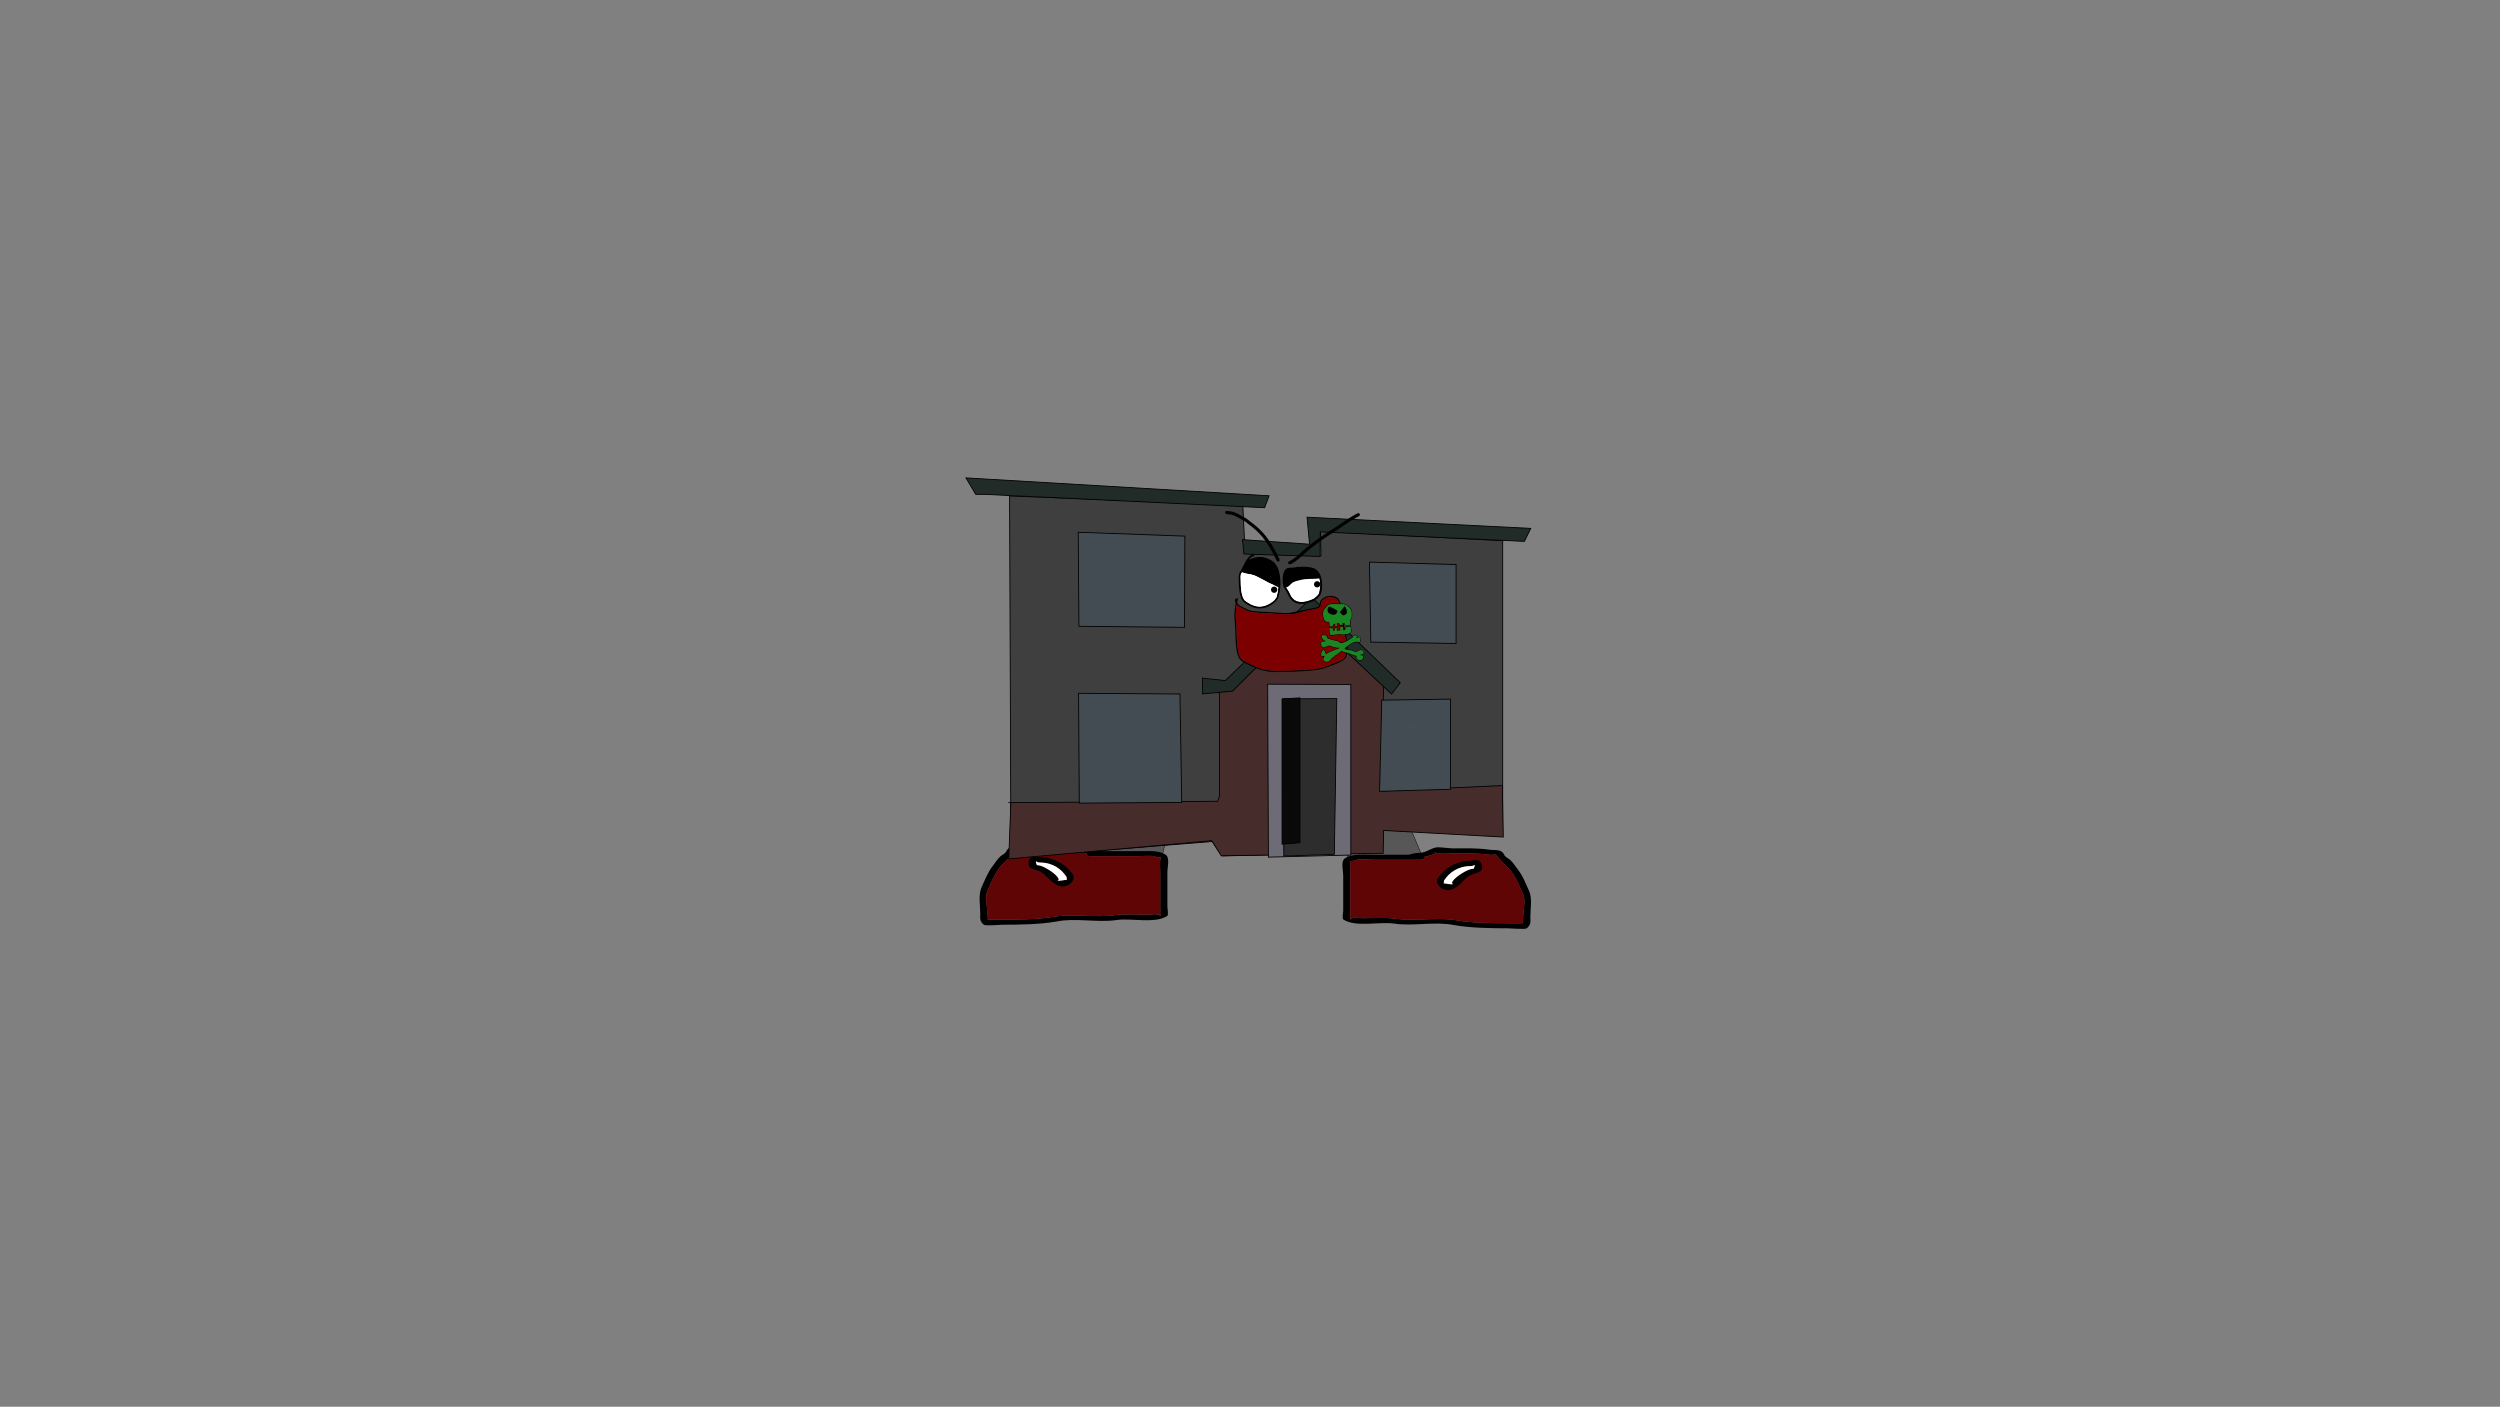 <svg version="1.1" xmlns="http://www.w3.org/2000/svg" xmlns:xlink="http://www.w3.org/1999/xlink" width="2878.25" height="1619.58" viewBox="0,0,2878.25,1619.58"><rect x="0" y="0" width="2878.25" height="1619.58" fill="#808080" stroke="none"/><g transform="translate(1117.373,629.809)"><g data-paper-data="{&quot;isPaintingLayer&quot;:true}" stroke-linejoin="miter" stroke-miterlimit="10" stroke-dasharray="" stroke-dashoffset="0" style="mix-blend-mode: normal"><path d="M434.857,358.791l-15.831,-65.448l75.196,0.579l26.912,64.869z" data-paper-data="{&quot;index&quot;:null}" fill="#575757" fill-rule="nonzero" stroke="#000000" stroke-width="0.5" stroke-linecap="round"/><path d="M528.287,355.39c-2.035,0.717 -4.036,1.128 -6.017,1.424c0.013,0.11 0.02,0.225 0.02,0.345c0,2.921 -4.143,2.921 -4.143,2.921c-18.3,0 -36.6,0 -54.9,0c-4.709,0 -16.427,-1.325 -19.9,0.422c-2.001,1.006 -3.433,0.907 -5.996,1.039c-0.289,0.015 -0.816,0.047 -1.281,0.066c2.479,1.248 1.281,12.777 1.281,16c0,13.632 0,27.264 0,40.895c0,2.434 0,4.869 0,7.303c0,0.974 -0.729,3.748 0,2.921c2.773,-3.147 8.183,-1.455 14.502,-1.461c12.455,-0.011 25.79,-0.95 38.023,0.63c22.338,3.15 46.355,-1.883 68.515,1.627c18.664,3.289 41.005,3.586 60.234,3.586c4.834,0 9.668,0 14.502,0c0.727,0 1.869,-0.069 3.052,-0.145c-1.189,-1.498 0.056,-5.122 0.056,-7.158c0,-7.605 3.616,-20.724 -0.823,-27.557c-3.923,-8.297 -6.405,-16.286 -12.804,-24.56c-4.722,-6.105 -12.072,-11.517 -15.978,-17.582c-1.894,-3.615 -3.589,-1.031 -9.757,-1.868c-13.647,-1.851 -27.335,-1.461 -41.434,-1.461c-5.139,0 -11.593,0.736 -16.574,0c-1.051,-0.155 -3.027,-0.733 -4.508,-1.205c2.709,1.475 -3.472,2.902 -6.069,3.818zM463.248,354.238c13.831,0 27.661,0 41.492,0c0.399,-0.141 0.798,-0.281 1.197,-0.422c5.255,-1.852 10,-1.362 14.502,-2.191c6.136,-1.13 9.806,-4.936 16.136,-5.842c3.637,-0.52 13.709,1.152 18.864,1.152c13.978,0 27.941,-0.563 41.434,1.461c7.58,1.137 13.986,-1.08 17.53,5.686c0.523,2.57 4.705,4.176 6.892,6.153c3.343,3.021 6.137,7.496 8.724,10.841c6.413,8.292 9.233,16.822 13.253,25.325c3.593,8.964 1.248,20.079 1.248,29.404c0,5.155 1.152,8.789 -4.143,13.145c-1.847,1.519 -18.908,0 -21.753,0c-19.834,0 -43.008,-0.37 -62.243,-3.76c-21.132,-4.355 -46.287,1.514 -68.13,-1.566c-17.602,-2.795 -44.771,4.651 -59.186,-4.898c-1.427,-0.945 0,-8.667 0,-10.224c0,-13.632 0,-27.264 0,-40.895c0,-4.558 -2.85,-15.439 1.473,-18.833c7.544,-5.923 21.663,-4.536 32.709,-4.536z" data-paper-data="{&quot;index&quot;:null}" fill="#000000" fill-rule="nonzero" stroke="none" stroke-width="0.5" stroke-linecap="butt"/><path d="M522.213,356.673c1.981,-0.296 4.006,-0.71 6.041,-1.428c2.597,-0.915 8.802,-2.344 6.094,-3.82c1.481,0.473 3.473,1.05 4.524,1.205c4.98,0.736 11.492,0.007 16.631,0.007c14.099,0 27.875,-0.35 41.523,1.501c6.168,0.837 7.876,-1.736 9.77,1.879c3.907,6.065 11.288,11.52 16.009,17.625c6.399,8.275 8.889,16.319 12.812,24.616c4.439,6.833 0.804,20.002 0.804,27.607c0,2.036 -1.253,5.67 -0.064,7.168c-1.182,0.076 -2.326,0.147 -3.053,0.147c-4.834,0 -9.676,0.009 -14.51,0.009c-19.229,0 -41.661,-0.246 -60.324,-3.535c-22.16,-3.509 -46.396,1.495 -68.734,-1.655c-12.233,-1.58 -25.605,-0.674 -38.06,-0.663c-6.318,0.006 -11.734,-1.693 -14.507,1.454c-0.729,0.827 -0.003,-1.952 -0.003,-2.925c0,-2.434 -0.007,-4.88 -0.007,-7.315c0,-13.632 -0.009,-27.345 -0.009,-40.976c0,-3.223 1.211,-14.78 -1.268,-16.028c0.465,-0.02 0.992,-0.052 1.281,-0.067c2.563,-0.132 3.999,-0.037 6,-1.043c3.473,-1.747 15.201,-0.435 19.91,-0.435c18.3,0 36.697,-0.058 54.997,-0.058c0,0 4.164,-0.005 4.164,-2.926c0,-0.12 -0.006,-0.235 -0.02,-0.345z" data-paper-data="{&quot;noHover&quot;:false,&quot;origItem&quot;:[&quot;Path&quot;,{&quot;applyMatrix&quot;:true,&quot;segments&quot;:[[[579.60736,595.76373],[0.95609,-0.20262],[0.00646,0.07548]],[[579.61718,596],[0,-0.08208],[0,2]],[[577.61718,598],[0,0],[-8.83333,0]],[[551.11718,598],[8.83333,0],[-2.27308,0]],[[541.51161,598.28885],[1.67648,-1.19621],[-0.96568,0.68904]],[[538.61718,599],[1.23739,-0.09027],[-0.13966,0.01019]],[[537.99901,599.04541],[0.22447,-0.0134],[1.19653,0.85421]],[[538.61718,610],[0,-2.20646],[0,9.33333]],[[538.61718,638],[0,-9.33333],[0,1.66667]],[[538.61718,643],[0,-1.66667],[0,0.66667]],[[538.61718,645],[-0.35177,0.56631],[1.33831,-2.15456]],[[545.61718,644],[-3.04994,0.00386],[6.01206,-0.00761]],[[563.97058,644.43107],[-5.90478,-1.08158],[10.78253,2.15651]],[[597.04254,645.54479],[-10.6965,-2.40266],[9.00888,2.25222]],[[626.11718,648],[-9.28168,0],[2.33333,0]],[[633.11718,648],[-2.33333,0],[0.35109,0]],[[634.59021,647.90091],[-0.5707,0.05184],[-0.57412,-1.02596]],[[634.61718,643],[0,1.39387],[0,-5.20707]],[[634.21982,624.13246],[2.14282,4.67827],[-1.8936,-5.6808]],[[628.03948,607.31672],[3.08887,5.66543],[-2.2791,-4.1802]],[[620.32688,595.27881],[1.8857,4.15235],[-0.91417,-2.47477]],[[615.61718,594],[2.9771,0.57275],[-6.58756,-1.26734]],[[595.61718,593],[6.8054,0],[-2.48058,0]],[[587.61718,593],[2.40395,0.50364],[-0.50743,-0.10631]],[[585.44122,592.1748],[0.71481,0.32365],[1.30749,1.01011]],[[582.51161,594.78885],[1.25365,-0.62682],[-0.98239,0.4912]]],&quot;closed&quot;:true}],&quot;index&quot;:null}" fill="#600505" fill-rule="nonzero" stroke="none" stroke-width="0.5" stroke-linecap="butt"/><path d="M580.298,367.383c0,-0.339 -0.057,-0.906 -0.112,-1.463c-0.213,0.226 -0.532,0.419 -0.941,0.583c-1.228,0.88 -3.09,0.88 -3.09,0.88c-15.782,0 -24.898,7.755 -30.477,15.912c-0.656,0.925 -0.598,2.041 -0.598,3.075c0,0.294 -0.04,0.762 -0.084,1.246c0.042,-0.156 0.146,-0.284 0.358,-0.366c0.937,-0.363 9.084,1.859 10.084,0.58c0.3,-0.384 -1.474,-0.457 -1.376,-0.89c1.203,-5.328 13.966,-13.386 20.24,-15.598c1.627,-0.574 3.459,-0.862 5.28,-0.994c-0.712,-0.782 0.716,-1.978 0.716,-2.965zM544.974,387.858c-0.094,1.038 -0.177,2.031 0.105,1.433c0.193,-0.409 -0.086,-0.982 -0.105,-1.433zM538.266,380.682c5.922,-7.87 13.798,-15.047 26.071,-17.871c1.153,-1.27 3.531,-1.27 3.531,-1.27h2.072c4.691,0 7.173,-1.152 12.211,-1.152c6.998,0 8.62,9.81 4.96,12.682c-2.309,1.813 -6.013,2.408 -9.104,3.497c-9.149,3.225 -12.544,12.493 -22.57,17.105c-10.626,4.888 -22.324,-5.726 -17.172,-12.991z" data-paper-data="{&quot;index&quot;:null}" fill="#000000" fill-rule="nonzero" stroke="none" stroke-width="0.5" stroke-linecap="butt"/><path d="M580.34,365.822c0.055,0.557 0.122,1.133 0.122,1.471c0,0.987 -1.411,2.202 -0.699,2.983c-1.821,0.132 -3.663,0.409 -5.29,0.983c-6.274,2.212 -19.098,10.229 -20.301,15.557c-0.098,0.433 1.479,0.762 1.179,1.147c-1,1.279 -9.217,-0.982 -10.155,-0.619c-0.212,0.082 -0.315,0.211 -0.357,0.367c0.044,-0.484 0.076,-0.959 0.076,-1.253c0,-1.035 -0.076,-2.17 0.58,-3.096c5.579,-8.157 15.024,-16.083 30.806,-16.083c0,0 1.871,0.006 3.098,-0.874c0.409,-0.164 0.728,-0.357 0.941,-0.583z" data-paper-data="{&quot;noHover&quot;:false,&quot;origItem&quot;:[&quot;Path&quot;,{&quot;applyMatrix&quot;:true,&quot;segments&quot;:[[[607.563,601.99816],[0.02649,0.38155],[-0.10299,0.15484]],[[607.10872,602.39727],[0.1976,-0.11227],[-0.59254,0.60273]],[[605.61718,603],[0,0],[-7.618,0]],[[590.90604,613.89443],[2.69308,-5.58508],[-0.31682,0.63364]],[[590.61718,616],[0,-0.70843],[0,0.20156]],[[590.57685,616.85325],[0.02106,-0.33136],[0.02013,-0.10671]],[[590.74964,616.60263],[-0.10238,0.05628],[0.45234,-0.24865]],[[595.61718,617],[-0.48256,0.87548],[0.14503,-0.26312]],[[594.95308,616.3906],[-0.04725,0.29671],[0.58086,-3.64773]],[[604.72276,605.71115],[-3.02833,1.51416],[0.78545,-0.39273]],[[607.27135,605.03032],[-0.87898,0.0905],[-0.34365,-0.53523]],[[607.61718,603],[0,0.6759],[0,-0.23192]]],&quot;closed&quot;:true}],&quot;index&quot;:null}" fill="#ffffff" fill-rule="nonzero" stroke="none" stroke-width="0.5" stroke-linecap="butt"/><path d="M134.578,354.674l26.912,-64.869l75.196,-0.579l-15.831,65.448z" data-paper-data="{&quot;index&quot;:null}" fill="#575757" fill-rule="nonzero" stroke="#000000" stroke-width="0.5" stroke-linecap="round"/><path d="M127.426,351.273c-2.597,-0.915 -8.778,-2.343 -6.069,-3.818c-1.481,0.473 -3.457,1.05 -4.508,1.205c-4.98,0.736 -11.434,0 -16.574,0c-14.099,0 -27.786,-0.39 -41.434,1.461c-6.168,0.837 -7.863,-1.747 -9.757,1.868c-3.907,6.065 -11.257,11.477 -15.978,17.582c-6.399,8.275 -8.881,16.263 -12.804,24.56c-4.439,6.833 -0.823,19.952 -0.823,27.557c0,2.036 1.245,5.66 0.056,7.158c1.182,0.076 2.324,0.145 3.052,0.145c4.834,0 9.668,0 14.502,0c19.229,0 41.57,-0.296 60.233,-3.586c22.16,-3.509 46.177,1.523 68.515,-1.627c12.233,-1.58 25.567,-0.641 38.023,-0.63c6.319,0.006 11.729,-1.686 14.502,1.461c0.729,0.827 0,-1.947 0,-2.921c0,-2.434 0,-4.869 0,-7.303c0,-13.632 0,-27.264 0,-40.895c0,-3.223 -1.198,-14.752 1.281,-16c-0.465,-0.02 -0.991,-0.051 -1.281,-0.066c-2.564,-0.132 -3.996,-0.032 -5.996,-1.039c-3.473,-1.747 -15.191,-0.422 -19.9,-0.422c-18.3,0 -36.6,0 -54.9,0c0,0 -4.143,0 -4.143,-2.921c0,-0.12 0.007,-0.235 0.02,-0.345c-1.981,-0.296 -3.982,-0.706 -6.017,-1.424zM192.465,350.121c11.047,0 25.165,-1.387 32.709,4.536c4.323,3.394 1.473,14.275 1.473,18.833c0,13.632 0,27.264 0,40.895c0,1.557 1.427,9.278 0,10.224c-14.415,9.549 -41.584,2.103 -59.186,4.898c-21.843,3.08 -46.998,-2.789 -68.13,1.566c-19.236,3.39 -42.41,3.76 -62.243,3.76c-2.845,0 -19.906,1.519 -21.753,0c-5.296,-4.356 -4.143,-7.989 -4.143,-13.145c0,-9.325 -2.345,-20.441 1.248,-29.404c4.021,-8.504 6.84,-17.033 13.253,-25.325c2.587,-3.345 5.381,-7.819 8.724,-10.841c2.188,-1.977 6.37,-3.583 6.892,-6.153c3.545,-6.765 9.951,-4.549 17.53,-5.686c13.493,-2.024 27.456,-1.461 41.434,-1.461c5.155,0 15.227,-1.673 18.864,-1.152c6.33,0.906 10.001,4.712 16.136,5.842c4.502,0.829 9.247,0.338 14.502,2.191c0.399,0.141 0.798,0.281 1.197,0.422c13.83,0 27.661,0 41.492,0z" data-paper-data="{&quot;index&quot;:null}" fill="#000000" fill-rule="nonzero" stroke="none" stroke-width="0.5" stroke-linecap="butt"/><path d="M133.5,352.557c-0.013,0.11 -0.02,0.225 -0.02,0.345c0,2.921 4.164,2.926 4.164,2.926c18.3,0 36.697,0.058 54.997,0.058c4.709,0 16.437,-1.312 19.91,0.435c2.001,1.006 3.436,0.912 6,1.043c0.289,0.015 0.816,0.047 1.281,0.067c-2.479,1.248 -1.268,12.805 -1.268,16.028c0,13.632 -0.009,27.345 -0.009,40.976c0,2.434 -0.007,4.88 -0.007,7.315c0,0.974 0.726,3.753 -0.003,2.925c-2.773,-3.147 -8.188,-1.449 -14.507,-1.454c-12.455,-0.011 -25.827,-0.917 -38.06,0.663c-22.338,3.15 -46.575,-1.854 -68.734,1.655c-18.664,3.289 -41.095,3.535 -60.324,3.535c-4.834,0 -9.676,-0.009 -14.51,-0.009c-0.727,0 -1.871,-0.071 -3.053,-0.147c1.189,-1.498 -0.064,-5.133 -0.064,-7.168c0,-7.605 -3.636,-20.775 0.804,-27.607c3.923,-8.297 6.413,-16.341 12.812,-24.616c4.722,-6.105 12.103,-11.561 16.009,-17.625c1.894,-3.615 3.602,-1.042 9.77,-1.879c13.647,-1.851 27.424,-1.501 41.523,-1.501c5.139,0 11.651,0.728 16.631,-0.007c1.051,-0.155 3.043,-0.732 4.524,-1.205c-2.709,1.475 3.497,2.904 6.094,3.82c2.035,0.717 4.06,1.132 6.041,1.428z" data-paper-data="{&quot;noHover&quot;:false,&quot;origItem&quot;:[&quot;Path&quot;,{&quot;applyMatrix&quot;:true,&quot;segments&quot;:[[[579.60736,595.76373],[0.95609,-0.20262],[0.00646,0.07548]],[[579.61718,596],[0,-0.08208],[0,2]],[[577.61718,598],[0,0],[-8.83333,0]],[[551.11718,598],[8.83333,0],[-2.27308,0]],[[541.51161,598.28885],[1.67648,-1.19621],[-0.96568,0.68904]],[[538.61718,599],[1.23739,-0.09027],[-0.13966,0.01019]],[[537.99901,599.04541],[0.22447,-0.0134],[1.19653,0.85421]],[[538.61718,610],[0,-2.20646],[0,9.33333]],[[538.61718,638],[0,-9.33333],[0,1.66667]],[[538.61718,643],[0,-1.66667],[0,0.66667]],[[538.61718,645],[-0.35177,0.56631],[1.33831,-2.15456]],[[545.61718,644],[-3.04994,0.00386],[6.01206,-0.00761]],[[563.97058,644.43107],[-5.90478,-1.08158],[10.78253,2.15651]],[[597.04254,645.54479],[-10.6965,-2.40266],[9.00888,2.25222]],[[626.11718,648],[-9.28168,0],[2.33333,0]],[[633.11718,648],[-2.33333,0],[0.35109,0]],[[634.59021,647.90091],[-0.5707,0.05184],[-0.57412,-1.02596]],[[634.61718,643],[0,1.39387],[0,-5.20707]],[[634.21982,624.13246],[2.14282,4.67827],[-1.8936,-5.6808]],[[628.03948,607.31672],[3.08887,5.66543],[-2.2791,-4.1802]],[[620.32688,595.27881],[1.8857,4.15235],[-0.91417,-2.47477]],[[615.61718,594],[2.9771,0.57275],[-6.58756,-1.26734]],[[595.61718,593],[6.8054,0],[-2.48058,0]],[[587.61718,593],[2.40395,0.50364],[-0.50743,-0.10631]],[[585.44122,592.1748],[0.71481,0.32365],[1.30749,1.01011]],[[582.51161,594.78885],[1.25365,-0.62682],[-0.98239,0.4912]]],&quot;closed&quot;:true}],&quot;index&quot;:null}" fill="#600505" fill-rule="nonzero" stroke="none" stroke-width="0.5" stroke-linecap="butt"/><path d="M75.415,363.266c0,0.987 1.428,2.184 0.716,2.965c1.821,0.132 3.653,0.421 5.28,0.994c6.274,2.212 19.036,10.27 20.24,15.598c0.098,0.433 -1.676,0.506 -1.376,0.89c1,1.279 9.147,-0.944 10.084,-0.58c0.212,0.082 0.316,0.21 0.358,0.366c-0.044,-0.484 -0.084,-0.952 -0.084,-1.246c0,-1.035 0.058,-2.15 -0.598,-3.075c-5.579,-8.157 -14.695,-15.912 -30.477,-15.912c0,0 -1.862,-0 -3.09,-0.88c-0.409,-0.164 -0.728,-0.357 -0.941,-0.583c-0.055,0.557 -0.112,1.124 -0.112,1.463zM110.634,385.174c0.283,0.598 0.199,-0.395 0.105,-1.433c-0.02,0.451 -0.299,1.024 -0.105,1.433zM117.447,376.565c5.152,7.264 -6.546,17.878 -17.172,12.991c-10.025,-4.611 -13.42,-13.879 -22.57,-17.105c-3.091,-1.09 -6.795,-1.684 -9.104,-3.497c-3.659,-2.873 -2.037,-12.682 4.96,-12.682c5.039,0 7.52,1.152 12.211,1.152h2.072c0,0 2.378,0 3.531,1.27c12.273,2.825 20.149,10.001 26.071,17.871z" data-paper-data="{&quot;index&quot;:null}" fill="#000000" fill-rule="nonzero" stroke="none" stroke-width="0.5" stroke-linecap="butt"/><path d="M75.373,361.705c0.213,0.226 0.532,0.419 0.941,0.583c1.228,0.88 3.098,0.874 3.098,0.874c15.782,0 25.227,7.926 30.806,16.083c0.656,0.925 0.58,2.061 0.58,3.096c0,0.294 0.032,0.769 0.076,1.253c-0.042,-0.156 -0.145,-0.285 -0.357,-0.367c-0.937,-0.363 -9.155,1.898 -10.155,0.619c-0.3,-0.384 1.277,-0.713 1.179,-1.147c-1.203,-5.328 -14.028,-13.345 -20.301,-15.557c-1.627,-0.574 -3.469,-0.85 -5.29,-0.983c0.712,-0.782 -0.699,-1.996 -0.699,-2.983c0,-0.339 0.067,-0.914 0.122,-1.471z" data-paper-data="{&quot;noHover&quot;:false,&quot;origItem&quot;:[&quot;Path&quot;,{&quot;applyMatrix&quot;:true,&quot;segments&quot;:[[[607.563,601.99816],[0.02649,0.38155],[-0.10299,0.15484]],[[607.10872,602.39727],[0.1976,-0.11227],[-0.59254,0.60273]],[[605.61718,603],[0,0],[-7.618,0]],[[590.90604,613.89443],[2.69308,-5.58508],[-0.31682,0.63364]],[[590.61718,616],[0,-0.70843],[0,0.20156]],[[590.57685,616.85325],[0.02106,-0.33136],[0.02013,-0.10671]],[[590.74964,616.60263],[-0.10238,0.05628],[0.45234,-0.24865]],[[595.61718,617],[-0.48256,0.87548],[0.14503,-0.26312]],[[594.95308,616.3906],[-0.04725,0.29671],[0.58086,-3.64773]],[[604.72276,605.71115],[-3.02833,1.51416],[0.78545,-0.39273]],[[607.27135,605.03032],[-0.87898,0.0905],[-0.34365,-0.53523]],[[607.61718,603],[0,0.6759],[0,-0.23192]]],&quot;closed&quot;:true}],&quot;index&quot;:null}" fill="#ffffff" fill-rule="nonzero" stroke="none" stroke-width="0.5" stroke-linecap="butt"/><path d="M408.448,376.329c-1.559,0 -3.117,0 -4.676,0c0.034,-0.193 0.137,-0.349 0.312,-0.468c0.726,-0.053 1.456,-0.103 2.182,-0.156c0.864,0.009 1.59,0.218 2.182,0.623z" data-paper-data="{&quot;index&quot;:null}" fill="#000000" fill-rule="evenodd" stroke="#000000" stroke-width="1" stroke-linecap="butt" opacity="0.004"/><path d="M81.468,311.293v1.995h27.285l-27.505,0.249z" fill="#b7fc8e" fill-rule="evenodd" stroke="none" stroke-width="0" stroke-linecap="butt"/><path d="M235.91,164.722c0.306,0.973 0.408,2.014 0.312,3.117c-1.25,0.053 -2.497,0 -3.741,-0.156c1.203,-0.945 2.347,-1.933 3.429,-2.962z" data-paper-data="{&quot;index&quot;:null}" fill="#d7d6d3" fill-rule="evenodd" stroke="#000000" stroke-width="1" stroke-linecap="butt"/><g fill-rule="nonzero" stroke="#000000" stroke-width="1" stroke-linecap="round"><path d="M46.519,357.582l-1.56,-416.362l268.516,10.403l2.601,54.613l87.381,3.641l-0.52,-28.087l209.742,10.923v337.433l-137.834,-4.161l-0.52,25.486l-184.515,4.161l-11.443,-16.644z" fill="#3f3f3f"/><path d="M43.919,294.257l240.559,-1.56l2.081,-5.721v-116.509l-0.52,-4.681l15.604,-0.52l88.422,-86.341l85.431,81.14l-2.081,120.789l138.874,-6.242l1.04,59.295l-137.823,-7.581l-0.404,26.255l-186.515,2.828l-10.906,-17.369l-233.674,21.004l2.424,-65.033" fill="#462c2b"/><path d="M125.197,294.819l-0.808,-126.43l116.736,0.808l2.02,124.814z" fill="#434c53"/><path d="M124.793,91.238l-0.808,-108.253l122.795,4.443l-0.404,105.022z" fill="#434c53"/><path d="M459.248,17.319l99.771,2.828v90.884l-98.155,-1.616z" fill="#434c53"/><path d="M473.385,176.265l79.17,-1.212v103.81l-81.594,2.424z" fill="#434c53"/><path d="M342.916,357.024l-0.808,-199.138l95.731,0.404v196.31z" fill="#6d6b76"/><path d="M360.689,355.812l-1.212,-180.961l62.205,-0.404l-2.828,179.345z" fill="#2d2d2d"/><path d="M379.269,173.64v166.823l-20.6,1.616v-167.227z" fill="#090909"/><path d="M301.715,165.864l-34.738,3.231v-18.177l26.255,2.828l99.771,-95.63l101.79,98.155l-10.098,12.926l-96.539,-90.076z" fill="#212c28"/><path d="M402.394,10.856l-87.653,-2.828l-1.616,-16.561l77.151,5.251l-2.828,-31.103l257.506,12.926l-7.271,14.945l-234.986,-10.906z" fill="#212c28"/><path d="M338.573,-45.29l-321.629,-15.349h-10.906l-11.31,-18.985l348.996,20.6z" fill="#212c28"/></g><path d="M363.88,30.37c0,0 -0.116,1.003 0.974,1.003c1.09,0 1.094,-1.095 1.094,-1.095c-0.019,-3.753 4.509,-4.342 7.633,-4.707c6.792,-0.794 15.536,-1.654 21.931,1.26c8.036,3.98 8.255,19.258 5.718,26.686c-0.658,1.928 -4.116,4.643 -5.71,5.925c-6.904,3.425 -17.235,6.54 -23.783,0.715c-2.728,-2.427 -3.848,-5.198 -5.322,-8.439c-1.088,-2.176 -3.74,-5.169 -4.317,-7.455c-1.08,-4.277 -1.23,-14.569 2.529,-17.471c0.171,-0.132 0.455,-0.143 0.647,-0.243c-0.866,0.985 -1.386,2.238 -1.393,3.819z" data-paper-data="{&quot;noHover&quot;:false,&quot;origItem&quot;:[&quot;Path&quot;,{&quot;applyMatrix&quot;:true,&quot;segments&quot;:[[[250.35671,171.27069],[-0.59584,0.67769],[-0.1323,0.06879]],[[249.98153,171.50904],[0.11732,-0.09059],[-2.58548,1.99641]],[[248.25688,183.4898],[-0.74271,-2.94166],[0.39691,1.57204]],[[251.22091,188.59569],[-0.74829,-1.49657],[1.01374,2.22942]],[[254.86322,194.37979],[-1.87622,-1.66912],[4.5036,4.00647]],[[271.16081,193.89248],[-4.74836,2.35581],[1.09645,-0.8817]],[[275.07632,189.83282],[-0.4528,1.32574],[1.74511,-5.1094]],[[271.15796,171.53989],[5.52718,2.7374],[-4.39837,-2.00476]],[[256.12593,170.67909],[4.67108,-0.54632],[-2.14837,0.25127]],[[250.8936,173.90361],[-0.01296,-2.58101],[0,0]],[[250.1436,174.65361],[0.75,0],[-0.75,0]],[[249.3936,173.90361],[0,0],[0.00454,-1.08781]]],&quot;closed&quot;:true}]}" fill="#ffffff" fill-rule="nonzero" stroke="none" stroke-width="0.5" stroke-linecap="butt"/><path d="M341.575,14.984c2.812,1.003 4.502,2.67 6.824,4.338c1.01,2.092 2.818,3.908 3.612,6.095c3.759,10.354 3.117,22.02 0.374,32.347c-1.466,1.572 -1.531,2.702 -3.481,4.301c-9.713,7.967 -19.533,8.797 -29.95,1.797c-0.924,-0.771 -3.176,-2.001 -3.886,-3.016c-3.752,-5.364 -4.043,-15.934 -4.134,-22.212c-0.035,-2.398 -0.601,-6.711 0.954,-8.586c2.443,-3.664 4.188,-8.613 6.666,-12.777c7.757,-2.189 14.586,-5.295 23.021,-2.287z" data-paper-data="{&quot;noHover&quot;:false,&quot;origItem&quot;:[&quot;Path&quot;,{&quot;applyMatrix&quot;:true,&quot;segments&quot;:[[[218.28488,164.9679],[5.33495,-1.50541],[-1.70393,2.86387]],[[213.71882,173.73619],[1.68028,-2.5197],[-1.06946,1.29014]],[[213.06802,179.62394],[-0.02405,-1.64909],[0.06298,4.31784]],[[215.89534,194.85767],[-2.58042,-3.68905],[0.48802,0.69768]],[[218.56029,196.92628],[-0.63537,-0.53009],[7.16482,4.81441]],[[239.10273,195.69349],[-6.68018,5.47924],[1.34125,-1.10013]],[[241.48919,192.74249],[-1.00836,1.08133],[1.88635,-7.10226]],[[241.23158,170.55914],[2.58544,7.12117],[-0.54601,-1.50388]],[[238.75698,166.37617],[0.69476,1.43866],[-1.59737,-1.14737]],[[234.07654,163.39907],[1.93419,0.6898],[-5.80103,-2.06886]]],&quot;closed&quot;:true}]}" fill="#ffffff" fill-rule="nonzero" stroke="none" stroke-width="0.5" stroke-linecap="butt"/><path d="M346.641,47.362c0,-2.007 1.627,-3.635 3.635,-3.635c2.007,0 3.635,1.627 3.635,3.635c0,2.007 -1.627,3.635 -3.635,3.635c-2.007,0 -3.635,-1.627 -3.635,-3.635z" fill="#000000" fill-rule="nonzero" stroke="none" stroke-width="0.5" stroke-linecap="butt"/><path d="M395.422,42.883c0,-2.007 1.627,-3.635 3.635,-3.635c2.007,0 3.635,1.627 3.635,3.635c0,2.007 -1.627,3.635 -3.635,3.635c-2.007,0 -3.635,-1.627 -3.635,-3.635z" fill="#000000" fill-rule="nonzero" stroke="none" stroke-width="0.5" stroke-linecap="butt"/><path d="M293.29,-40.266c0.441,-1.763 2.204,-1.322 2.204,-1.322l0.735,0.237c8.15,0.057 14.619,4.937 21.643,8.733c6.428,4.91 12.956,9.728 18.42,15.748c8.097,8.92 14.37,20.174 19.493,30.991c0,0 0.778,1.643 -0.864,2.421c-1.642,0.778 -2.421,-0.864 -2.421,-0.864c-4.975,-10.502 -11.056,-21.482 -18.93,-30.137c-5.254,-5.775 -11.531,-10.356 -17.674,-15.107c-6.36,-3.411 -12.358,-8.107 -19.691,-8.15l-1.593,-0.345c0,0 -1.763,-0.441 -1.322,-2.204z" fill="#000000" fill-rule="nonzero" stroke="none" stroke-width="0.5" stroke-linecap="butt"/><path d="M448.042,-38.018c0.813,1.626 -0.813,2.438 -0.813,2.438l-1.723,0.861c-9.622,5.169 -18.5,12.042 -27.773,17.882c-9.971,6.278 -19.855,13.121 -28.958,20.62c-6.447,5.31 -12.797,12.619 -20.526,15.988c0,0 -1.67,0.716 -2.386,-0.955c-0.716,-1.67 0.955,-2.386 0.955,-2.386c7.35,-3.085 13.548,-10.428 19.643,-15.449c9.223,-7.597 19.234,-14.532 29.336,-20.893c9.362,-5.893 18.321,-12.816 28.037,-18.033l1.77,-0.885c0,0 1.626,-0.813 2.438,0.813z" fill="#000000" fill-rule="nonzero" stroke="none" stroke-width="0.5" stroke-linecap="butt"/><path d="M380.159,37.848c-3.512,0.996 -8.088,1.499 -10.806,4.29c-1.844,1.893 -3.617,3.862 -6.147,4.422c1.042,1.764 2.526,3.632 3.274,5.128c1.474,3.241 2.568,5.983 5.296,8.41c6.548,5.825 16.792,2.717 23.696,-0.709c1.594,-1.282 5.035,-3.975 5.693,-5.903c1.496,-4.38 2.041,-11.458 0.589,-17.346c-7.144,0.974 -14.548,-0.054 -21.594,1.708zM377.344,22.945c6.468,-0.598 13.491,-0.485 19.054,1.972c8.984,4.485 9.996,20.931 6.78,29.404c-0.918,2.419 -4.567,5.339 -6.532,6.905c-7.84,3.946 -18.99,7.012 -26.37,0.456c-2.896,-2.573 -4.205,-5.621 -5.765,-9.055c-1.188,-2.375 -3.723,-5.214 -4.423,-7.713c-1.423,-5.086 -1.285,-16.462 3.314,-19.839c2.114,-1.552 5.074,-1.372 7.534,-1.366c0.507,-0.085 0.994,-0.132 1.469,-0.175c0.675,-0.096 1.363,-0.188 2.062,-0.275c0.364,-0.083 0.73,-0.193 1.102,-0.349l1.278,-0.078c0,0 0.241,0 0.497,0.114z" fill="#000000" fill-rule="nonzero" stroke="none" stroke-width="0.5" stroke-linecap="butt"/><path d="M310.133,27.915c0.148,-0.735 0.883,-0.587 0.883,-0.587l0.08,0.016c2.092,-3.553 3.709,-7.666 5.881,-11.293c0.05,-0.202 0.161,-0.354 0.285,-0.467c1.83,-2.952 4.067,-5.543 7.285,-7.191l1.558,0.291c0,0 0.975,0.488 0.488,1.463l0,0c-0.488,0.975 -1.463,0.488 -1.463,0.488l0.393,-0.291c-2.01,0.974 -3.624,2.426 -4.994,4.15c2.237,-0.798 4.576,-1.863 6.854,-2.397c8.655,-2.027 15.947,0.689 22.65,5.888c1.168,2.27 3.092,4.314 3.97,6.726c3.951,10.851 3.459,23.334 0.208,34.113c-1.499,1.372 -2.076,3.328 -3.98,4.882c-10.555,8.616 -21.257,9.317 -32.542,1.843c-1.095,-0.911 -3.424,-2.225 -4.276,-3.396c-4.127,-5.676 -4.483,-16.73 -4.586,-23.476c-0.048,-3.149 -0.488,-7.24 1.347,-9.853c0.051,-0.076 0.101,-0.153 0.151,-0.23c-0.144,-0.133 -0.258,-0.345 -0.191,-0.678zM342.401,40.739c-2.858,-1.511 -5.565,-3.209 -8.502,-4.585c-2.947,-1.46 -5.526,-3.038 -8.706,-3.981c-4.034,-1.197 -8.587,-1.278 -12.478,-2.957c-0.062,-0.013 -0.124,-0.026 -0.186,-0.039c-0.188,0.31 -0.38,0.612 -0.576,0.907c-1.555,1.876 -0.981,6.163 -0.946,8.561c0.092,6.278 0.359,16.785 4.111,22.149c0.71,1.014 2.951,2.237 3.875,3.008c10.417,7 20.155,6.174 29.868,-1.792c1.95,-1.6 2.004,-2.718 3.47,-4.291c0.968,-3.645 1.675,-7.446 2.018,-11.294c-3.749,-2.386 -8.04,-3.619 -11.947,-5.684z" fill="#000000" fill-rule="nonzero" stroke="none" stroke-width="0.5" stroke-linecap="butt"/><path d="M342.44,40.707c3.907,2.066 8.209,3.325 11.958,5.711c-0.343,3.848 -1.054,7.674 -2.022,11.32c-1.466,1.572 -1.526,2.702 -3.477,4.302c-9.713,7.967 -19.523,8.798 -29.94,1.798c-0.924,-0.771 -3.173,-2.002 -3.882,-3.016c-3.752,-5.364 -4.023,-15.921 -4.115,-22.199c-0.035,-2.398 -0.601,-6.697 0.954,-8.573c0.196,-0.295 0.389,-0.599 0.577,-0.908c0.062,0.013 0.124,0.026 0.186,0.039c3.891,1.679 8.459,1.75 12.493,2.947c3.181,0.944 5.785,2.517 8.732,3.977c2.938,1.376 5.678,3.092 8.536,4.603z" data-paper-data="{&quot;noHover&quot;:false,&quot;origItem&quot;:[&quot;Path&quot;,{&quot;applyMatrix&quot;:true,&quot;segments&quot;:[[[342.40105,40.73866],[0,0],[-2.85815,-1.51138]],[[333.89882,36.15331],[2.93752,1.37649],[-2.94668,-1.46027]],[[325.19262,32.17193],[3.18059,0.9438],[-4.03375,-1.19696]],[[312.71489,29.2148],[3.89067,1.67896],[-0.06202,-0.01313]],[[312.52884,29.17541],[0.06202,0.01313],[-0.1878,0.30972]],[[311.95293,30.08228],[0.1964,-0.29451],[-1.55495,1.87581]],[[311.00669,38.64282],[-0.03496,-2.39771],[0.09157,6.27796]],[[315.11751,60.79203],[-3.75183,-5.36372],[0.70956,1.0144]],[[318.99222,63.79969],[-0.92379,-0.77074],[10.41734,6.99995]],[[348.86004,62.00726],[-9.71268,7.9666],[1.95012,-1.59954]],[[352.32985,57.71662],[-1.46611,1.57221],[0.96819,-3.6453]],[[354.34786,46.42305],[-0.34343,3.84758],[-3.7491,-2.38622]],[[342.40106,40.73865],[3.90673,2.06587],[0,0]]],&quot;closed&quot;:true,&quot;fillColor&quot;:[0,0,0,1]}]}" fill="#ffffff" fill-rule="nonzero" stroke="none" stroke-width="0.5" stroke-linecap="butt"/><path d="M305.315,59.588c0.75,0 0.75,0.75 0.75,0.75v0.246c0.087,-0.447 0.174,-0.892 0.26,-1.333c0,0 0.147,-0.735 0.883,-0.588c0.735,0.147 0.588,0.883 0.588,0.883c-0.304,1.494 -0.609,3.028 -0.897,4.589c1.406,2.717 4.145,3.91 6.794,5.241c2.773,1.394 5.504,3.05 8.565,3.722c3.295,0.723 6.769,0.705 10.113,1.267c8.568,0.013 17.136,1.171 25.757,1.397c9.42,1.366 17.934,-2.094 26.986,-3.611c3.802,-0.952 7.691,-1.352 11.503,-2.256c1.3,-0.308 3.58,-0.811 4.53,-1.82c0.75,-0.796 0.788,-3.47 1.087,-4.465c0.643,-2.141 1.828,-3.298 3.592,-4.607c1.566,-0.499 2.49,-1.948 4.226,-2.353c5.058,-1.182 12.045,-0.368 14.514,4.545c4.422,8.868 3.242,19.381 5.434,28.855c2.075,9.607 4.909,19.923 3.761,29.833c-0.222,1.899 -0.163,4.343 -0.836,6.138c-0.793,2.116 -3.091,3.811 -4.919,4.992c-4.706,3.04 -10.609,4.53 -15.725,6.769c-9.375,4.066 -19.75,4.492 -29.789,5.163c-10.12,0.675 -20.063,1.007 -30.215,1.007c-9.747,0 -20.571,-2.447 -29.288,-7.021c-3.466,-1.825 -7.53,-3.366 -10.729,-5.613c-5.12,-3.597 -5.915,-12.179 -6.586,-17.809c-1.142,-9.579 -0.42,-19.283 -1.595,-28.85c-0.799,-6.529 0.069,-13.508 1.244,-20.106c-0.735,-1.022 -0.755,-2.247 -0.757,-3.542v-0.671c0,0 0,-0.75 0.75,-0.75zM306.514,66.31c-1.018,6.005 -1.669,12.303 -0.947,18.165c1.174,9.57 0.453,19.275 1.596,28.855c0.614,5.15 1.258,13.482 5.981,16.776c3.148,2.195 7.14,3.705 10.544,5.497c8.477,4.481 19.1,6.848 28.589,6.848c10.12,0 20.029,-0.331 30.116,-1.004c9.829,-0.654 20.127,-0.994 29.288,-5.041c5.035,-2.202 10.885,-3.659 15.511,-6.654c1.547,-1.002 3.679,-2.485 4.341,-4.289c0.614,-1.672 0.533,-3.989 0.739,-5.756c1.145,-9.723 -1.7,-19.91 -3.735,-29.332c-2.154,-9.31 -0.915,-19.824 -5.31,-28.509c-2.154,-4.293 -8.493,-4.744 -12.872,-3.749c-1.579,0.359 -2.374,1.708 -3.832,2.213c-1.434,1.09 -2.331,1.973 -2.855,3.72c-0.378,1.263 -0.401,3.891 -1.33,4.936c-1.175,1.322 -3.718,1.971 -5.372,2.366c-3.824,0.914 -7.729,1.313 -11.544,2.265c-2.283,0.384 -4.147,1.206 -6.305,1.811c-6.407,1.798 -14.513,2.777 -21.114,1.826c-8.618,-0.212 -17.19,-1.411 -25.754,-1.397c-3.418,-0.565 -6.954,-0.571 -10.324,-1.3c-3.184,-0.689 -6.022,-2.395 -8.903,-3.844c-2.374,-1.194 -4.881,-2.337 -6.506,-4.405z" fill="#000000" fill-rule="nonzero" stroke="none" stroke-width="0.5" stroke-linecap="butt"/><path d="M312.976,70.692c2.881,1.449 5.72,3.155 8.904,3.843c3.371,0.729 6.908,0.731 10.327,1.296c8.564,-0.014 17.156,1.167 25.774,1.379c6.601,0.952 14.747,-0.028 21.155,-1.827c2.158,-0.606 4.03,-1.423 6.313,-1.808c3.816,-0.952 7.729,-1.344 11.553,-2.258c1.654,-0.396 4.125,-0.975 5.301,-2.297c0.929,-1.045 0.954,-3.671 1.332,-4.934c0.523,-1.747 1.49,-2.702 2.924,-3.792c1.458,-0.505 2.254,-1.853 3.833,-2.212c4.379,-0.995 10.724,-0.538 12.878,3.756c4.395,8.684 3.165,19.219 5.319,28.529c2.035,9.423 4.879,19.632 3.733,29.355c-0.206,1.767 -0.127,4.088 -0.741,5.76c-0.662,1.803 -2.795,3.291 -4.343,4.292c-4.627,2.995 -10.483,4.461 -15.518,6.664c-9.161,4.046 -19.481,4.403 -29.31,5.056c-10.087,0.672 -20.03,1.003 -30.149,1.003c-9.489,0 -20.133,-2.382 -28.61,-6.864c-3.404,-1.792 -7.401,-3.31 -10.548,-5.505c-4.723,-3.294 -5.372,-11.639 -5.986,-16.789c-1.143,-9.58 -0.422,-19.308 -1.596,-28.878c-0.722,-5.861 -0.067,-12.171 0.951,-18.176c1.625,2.068 4.132,3.211 6.506,4.405z" data-paper-data="{&quot;noHover&quot;:false,&quot;origItem&quot;:[&quot;Path&quot;,{&quot;applyMatrix&quot;:true,&quot;segments&quot;:[[[306.51397,66.31023],[1.62549,2.06769],[-1.01836,6.00521]],[[305.56706,84.47475],[-0.72179,-5.86134],[1.17351,9.57014]],[[307.16298,113.33011],[-1.14272,-9.58005],[0.61428,5.15022]],[[313.1442,130.10564],[-4.72291,-3.29365],[3.14759,2.19505]],[[323.68785,135.60313],[-3.40383,-1.79247],[8.477,4.4814]],[[352.27698,142.45126],[-9.48892,0],[10.11976,0]],[[382.39262,141.44757],[-10.08696,0.67246],[9.82908,-0.65351]],[[411.68044,136.40661],[-9.16095,4.04647],[5.03465,-2.20226]],[[427.19185,129.75266],[-4.6267,2.9949],[1.54743,-1.00166]],[[431.53262,125.46415],[-0.66228,1.80341],[0.61395,-1.67181]],[[432.27192,119.70786],[-0.20641,1.76712],[1.1455,-9.72288]],[[428.53721,90.37576],[2.03512,9.42253],[-2.15358,-9.31035]],[[423.22708,61.86701],[4.39545,8.68444],[-2.15405,-4.29328]],[[410.35472,58.11806],[4.37891,-0.99549],[-1.57879,0.35892]],[[406.52299,60.33082],[1.45802,-0.50473],[-1.4339,1.09044]],[[403.66842,64.05074],[0.52328,-1.74655],[-0.37831,1.2627]],[[402.33809,68.98678],[0.92933,-1.04524],[-1.17538,1.32197]],[[396.9657,71.35324],[1.65405,-0.3955],[-3.82423,0.91441]],[[385.42142,73.61821],[3.81573,-0.9524],[-2.28291,0.38431]],[[379.11594,75.42954],[2.15802,-0.60576],[-6.40718,1.7985]],[[358.00213,77.25527],[6.60127,0.95178],[-8.61843,-0.21178]],[[332.24789,75.85846],[8.5642,-0.01385],[-3.41836,-0.5651]],[[321.92351,74.55868],[3.37076,0.72911],[-3.18359,-0.68863]],[[313.0202,70.71483],[2.88099,1.44907],[-2.37412,-1.19413]]],&quot;closed&quot;:true}]}" fill="#7d0000" fill-rule="nonzero" stroke="none" stroke-width="0.5" stroke-linecap="butt"/><g fill-rule="nonzero" stroke="none" stroke-width="0.5" stroke-linecap="butt"><path d="M424.741,109.488c0.047,-0.047 0.095,-0.076 0.14,-0.091c-2.929,-1.631 -6.616,-1.433 -9.685,-2.771c-1.245,-0.338 -3.619,-1.053 -4.558,-1.945c-0.446,-0.424 -0.242,-1.234 -0.541,-1.744c-0.869,-1.484 -3.712,-1.697 -5.181,-1.284c-2.117,1.539 1.36,5.829 3.467,6.204l0.017,0.014l0.003,-0.008l0.434,0.145c0.138,0.042 0.238,0.171 0.238,0.323c0,0.186 -0.151,0.337 -0.337,0.337c-0.025,0 -0.049,-0.003 -0.073,-0.008l-0.361,-0.072l0.007,-0.033c-1.706,0.243 -4.299,0.344 -4.987,1.945c-0.22,0.512 0.331,1.996 0.514,2.495c0.203,0.552 0.515,1.091 0.815,1.593c2.094,2.358 5.282,-0.761 7.558,-1.152c0.879,-0.151 2.032,0.398 2.908,0.553c2.616,1.08 6.213,1.946 9.051,1.941h0.367c0.186,0 0.337,0.151 0.337,0.337c0,0.145 -0.091,0.268 -0.219,0.316l-0.36,0.144l-0.024,-0.061c-0.905,0.581 -1.882,0.732 -2.958,1.132c-2.592,0.964 -5.065,2.202 -7.659,3.128c-1.257,0.449 -2.111,1.085 -3.211,1.763c-0.078,0.048 -1.062,0.645 -1.191,0.594c-0.447,-0.175 -0.709,-1 -0.864,-1.396c-0.448,-1.15 -1.492,-5.092 -3.198,-2.531c-0.785,1.102 -2.77,5.823 -0.196,6.282c0.768,0.137 1.45,-0.187 2.155,-0.428l0.354,-0.142c0.041,-0.017 0.085,-0.027 0.132,-0.027c0.186,0 0.337,0.151 0.337,0.337c0,0.093 -0.038,0.177 -0.099,0.239v0l-0.427,0.427c-0.879,1.661 -1.942,4.22 -0.08,5.291c0.581,0.334 1.418,0.363 2.054,0.554c0.569,0.171 1.107,0.181 1.708,0.061c1.885,-0.002 2.851,-1.977 3.978,-3.204c1.282,-1.396 3.383,-2.288 4.441,-3.85c1.97,-0.842 3.801,-2.465 5.522,-3.756c1.016,-0.762 1.52,-1.778 2.765,-1.361c1.837,1.044 3.824,1.324 5.832,1.853c2.008,0.528 3.873,1.385 5.829,2.055c1.278,0.345 2.48,0.846 3.719,1.289c0.214,0.077 1.245,0.306 1.375,0.433c0.799,0.778 -0.431,1.24 -0.317,1.99c0.163,1.076 1.645,2.145 2.631,2.507c2.088,0.52 4.821,-0.186 4.913,-2.709c0.01,-0.282 0.148,-1.493 -0.059,-1.755c-0.39,-0.493 -1.668,-0.647 -2.262,-0.845c-0.15,-0.044 -0.3,-0.088 -0.45,-0.132h-0.405c-0.186,0 -0.337,-0.151 -0.337,-0.337c0,-0.152 0.1,-0.28 0.238,-0.323l0.434,-0.145l0.043,0.13h0.063v0.009c0.918,-0.284 1.971,-0.186 2.754,-0.762c0.979,-0.72 0.473,-2.858 -0.151,-3.696c-0.431,-0.579 -1.79,-0.609 -2.456,-0.609c-1.8,-0.026 -3.072,1.497 -4.699,1.975c-1.827,0.537 -4.396,-1.128 -6.104,-1.616c-1.935,-0.325 -4.026,-0.514 -5.907,-1.076c-0.428,-0.128 -1.779,-0.285 -1.845,-0.878c-0.132,-1.185 2.391,-2.314 3.124,-2.944c2.707,-2.323 7.411,-5.65 11.149,-5.156c0.758,0.102 2.41,0.551 3.123,0.051c0.409,-0.286 0.393,-1.503 0.468,-1.929c0.33,-1.88 0.715,-3.054 -1.525,-3.051c-0.851,-0.003 -1.625,0.127 -2.316,0.634l-0.272,0.34c-0.062,0.079 -0.158,0.129 -0.265,0.129c-0.186,0 -0.337,-0.151 -0.337,-0.337c0,-0.052 0.012,-0.102 0.033,-0.146l0.276,-0.608l0.175,0.079c0.004,-0.003 0.008,-0.005 0.011,-0.008c0.273,-0.658 0.601,-1.403 0.539,-1.752c-0.084,-0.477 -1.036,-0.434 -1.363,-0.507c-0.988,-0.22 -1.977,-0.371 -2.764,0.454c-0.631,0.661 -0.323,1.404 -1.153,2.028c-3.244,2.164 -6.546,4.459 -10.253,5.682c-1.456,1.069 -2.548,0.315 -4.181,0.233l-0.403,-0.367c0,0 -0.239,-0.239 0,-0.477zM426.351,109.761c0.938,0.162 1.636,0.527 2.661,-0.261c3.684,-1.24 6.945,-3.481 10.177,-5.635c1.096,-0.819 0.768,-2.6 2.66,-2.779c0.864,-0.082 2.789,0.016 3.441,0.695c0.431,0.448 0.224,1.309 -0.16,1.968c0.582,-0.231 1.202,-0.312 1.883,-0.314c2.712,0.003 2.578,1.614 2.19,3.842c-0.121,0.697 -0.098,1.865 -0.722,2.348c-0.873,0.675 -2.658,0.209 -3.623,0.082c-3.522,-0.474 -8.076,2.816 -10.62,4.999c-0.615,0.527 -2.723,1.463 -2.901,2.302c-0.099,0.468 0.929,0.227 1.387,0.365c1.856,0.56 3.94,0.745 5.852,1.062c1.519,0.434 4.194,2.14 5.801,1.617c1.685,-0.548 2.957,-1.973 4.854,-1.993c2.036,0 3.043,0.654 3.585,2.614c0.21,0.758 0.46,1.733 -0.086,2.414c-0.289,0.361 -1.242,0.866 -2.128,1.109c0.656,0.17 1.368,0.392 1.684,0.823c0.356,0.485 0.229,1.655 0.208,2.203c-0.119,2.995 -3.274,3.958 -5.788,3.327c-0.982,-0.374 -2.409,-1.33 -2.915,-2.294c-0.11,-0.209 -0.261,-0.966 -0.176,-1.278c0.104,-0.38 0.94,-0.963 0.555,-1.043c-1.683,-0.351 -3.207,-1.153 -4.869,-1.602c-1.95,-0.668 -3.808,-1.526 -5.808,-2.05c-2.039,-0.534 -4.071,-0.819 -5.931,-1.888c-0.743,-0.246 -1.279,0.68 -2.085,1.285c-1.661,1.246 -3.565,3.029 -5.501,3.74c-1.017,1.55 -3.165,2.389 -4.378,3.792c-1.196,1.383 -2.339,3.412 -4.4,3.41c-1.576,0.315 -4.253,-0.252 -5.105,-1.715c-0.579,-0.995 -0.473,-3.584 0.416,-4.763c-0.538,0.168 -1.088,0.276 -1.668,0.151c-3.18,-0.687 -1.317,-5.748 -0.2,-7.329c0.306,-0.413 0.748,-0.798 1.252,-0.901c3.201,-0.66 1.838,3.287 3.508,4.56c0.092,0.07 1.57,-1.243 1.72,-1.346c0.652,-0.444 1.567,-0.723 2.307,-0.988c2.816,-1.006 5.434,-2.454 8.316,-3.327c0.212,-0.064 0.663,-0.25 1.123,-0.414c-2.634,-0.203 -5.668,-0.961 -7.936,-1.915c-0.752,-0.129 -1.873,-0.679 -2.611,-0.535c-2.667,0.521 -5.725,3.645 -8.209,0.887c-0.635,-1.054 -1.919,-3.424 -1.423,-4.712c0.519,-1.348 2.619,-1.949 3.87,-2.133c0.128,-0.019 0.3,-0.062 0.487,-0.108c-2.448,-1.415 -4.853,-5.281 -2.422,-6.991c1.814,-0.523 4.983,-0.269 6.055,1.55c0.14,0.238 0.235,1.458 0.422,1.595c1.092,0.803 3,1.438 4.319,1.799c3.487,1.51 7.656,1.123 10.791,3.467c0,0 0.164,0.123 0.14,0.305z" fill="#000000"/><path d="M424.727,109.934l0.404,0.367c1.632,0.081 2.745,0.834 4.201,-0.235c3.707,-1.223 7.025,-3.51 10.269,-5.673c0.83,-0.625 0.522,-1.368 1.153,-2.029c0.787,-0.825 1.778,-0.671 2.765,-0.452c0.327,0.073 1.28,0.031 1.364,0.508c0.062,0.349 -0.265,1.095 -0.538,1.754c-0.004,0.003 -0.061,0.046 -0.065,0.049l-0.121,-0.121l-0.276,0.608c-0.021,0.044 -0.033,0.094 -0.033,0.146c0,0.186 0.151,0.338 0.338,0.338c0.108,0 0.148,-0.012 0.21,-0.09l0.327,-0.379c0.691,-0.507 1.465,-0.635 2.316,-0.633c2.24,-0.003 1.858,1.175 1.527,3.055c-0.075,0.425 -0.058,1.645 -0.467,1.931c-0.714,0.5 -2.427,0.077 -3.186,-0.025c-3.738,-0.494 -8.38,2.806 -11.087,5.129c-0.733,0.63 -3.253,1.777 -3.121,2.962c0.066,0.593 1.351,0.736 1.779,0.864c1.881,0.563 4.038,0.768 5.973,1.093c1.708,0.488 4.211,2.138 6.038,1.601c1.627,-0.478 2.899,-1.996 4.698,-1.97c0.666,0 2.092,0.037 2.523,0.615c0.624,0.838 1.129,2.981 0.15,3.701c-0.783,0.575 -1.836,0.48 -2.755,0.764v-0.009l-0.127,-0.021l0.021,-0.109l-0.434,0.145c-0.138,0.042 -0.238,0.171 -0.238,0.323c0,0.186 0.088,0.314 0.274,0.314l0.405,0c0.15,0.044 0.3,0.088 0.45,0.132c0.594,0.198 1.936,0.375 2.325,0.868c0.206,0.261 0.068,1.475 0.058,1.757c-0.092,2.523 -2.828,3.235 -4.917,2.715c-0.986,-0.362 -2.524,-1.469 -2.687,-2.545c-0.114,-0.75 1.114,-1.208 0.315,-1.987c-0.13,-0.127 -1.101,-0.325 -1.315,-0.401c-1.239,-0.443 -2.442,-0.943 -3.72,-1.288c-1.956,-0.671 -3.824,-1.523 -5.832,-2.051c-2.009,-0.529 -4.021,-0.797 -5.858,-1.841c-1.245,-0.418 -1.767,0.594 -2.783,1.356c-1.721,1.291 -3.558,2.909 -5.528,3.751c-1.058,1.562 -3.11,2.407 -4.392,3.804c-1.127,1.227 -2.142,3.248 -4.028,3.25c-0.601,0.12 -1.14,0.109 -1.709,-0.062c-0.636,-0.192 -1.475,-0.222 -2.056,-0.556c-1.863,-1.072 -0.803,-3.636 0.076,-5.297l0.427,-0.427v0c0.061,-0.061 0.099,-0.146 0.099,-0.239c0,-0.186 -0.151,-0.338 -0.338,-0.338c-0.047,0 -0.092,0.01 -0.132,0.027l-0.354,0.142c-0.705,0.241 -1.387,0.565 -2.155,0.428c-2.573,-0.459 -0.591,-5.188 0.194,-6.29c1.706,-2.561 2.816,1.369 3.264,2.519c0.154,0.396 0.416,1.218 0.863,1.393c0.129,0.051 1.049,-0.524 1.127,-0.572c1.101,-0.678 1.954,-1.315 3.211,-1.764c2.593,-0.926 5.066,-2.168 7.658,-3.132c1.077,-0.4 2.053,-0.557 2.958,-1.138l0.024,0.061l0.36,-0.146c0.128,-0.048 0.22,-0.175 0.22,-0.32c0,-0.186 -0.15,-0.34 -0.337,-0.34l-0.302,0.016c-2.838,0.005 -6.501,-0.876 -9.117,-1.956c-0.876,-0.155 -1.963,-0.69 -2.842,-0.539c-2.276,0.391 -5.53,3.5 -7.625,1.142c-0.301,-0.503 -0.612,-1.043 -0.815,-1.595c-0.183,-0.498 -0.733,-1.986 -0.513,-2.498c0.688,-1.601 3.282,-1.707 4.988,-1.95l-0.007,0.033l0.361,0.072c0.024,0.005 0.048,0.008 0.073,0.008c0.186,0 0.338,-0.152 0.338,-0.338c0,-0.152 -0.1,-0.28 -0.238,-0.323l-0.372,-0.116l-0.003,0.008l-0.079,-0.042c-2.108,-0.375 -5.582,-4.67 -3.465,-6.209c1.469,-0.414 4.367,-0.161 5.236,1.323c0.299,0.51 0.095,1.319 0.542,1.743c0.939,0.892 3.259,1.566 4.504,1.904c3.069,1.338 6.77,1.13 9.699,2.761c-0.045,0.015 -0.067,0.106 -0.114,0.154c-0.239,0.239 -0.027,0.415 -0.027,0.415z" data-paper-data="{&quot;noHover&quot;:false,&quot;origItem&quot;:[&quot;Path&quot;,{&quot;applyMatrix&quot;:true,&quot;segments&quot;:[[[381.53245,114.5558],[-0.19031,0.19031],[0.03776,-0.03776]],[[381.64426,114.48301],[-0.03628,0.01225],[-2.33662,-1.30089]],[[373.9176,112.27229],[2.44828,1.06764],[-0.99302,-0.26963]],[[370.28134,110.72063],[0.74934,0.71167],[-0.35612,-0.33822]],[[369.8499,109.32918],[0.23835,0.4072],[-0.69305,-1.18404]],[[365.71666,108.30482],[1.17169,-0.3299],[-1.68864,1.22773]],[[368.48304,113.25478],[-1.68153,-0.29954],[0,0]],[368.49688,113.26616],[368.49907,113.25957],[[368.84496,113.37487],[0,0],[0.10998,0.03382]],[[369.03488,113.63216],[0,-0.12107],[0,0.14864]],[[368.76574,113.90129],[0.14864,0],[-0.01999,0]],[[368.70751,113.89498],[0.01875,0.00414],[0,0]],[368.41981,113.83744],[[368.42512,113.81091],[0,0],[-1.3613,0.19376]],[[364.44664,115.36285],[0.5488,-1.27722],[-0.17543,0.40828]],[[364.85674,117.35309],[-0.14599,-0.39743],[0.1619,0.44076]],[[365.50704,118.62433],[-0.23975,-0.40112],[1.67088,1.88084]],[[371.53682,117.70504],[-1.81556,0.31213],[0.70137,-0.12058]],[[373.85677,118.14608],[-0.69889,-0.12384],[2.08674,0.86196]],[[381.07784,119.69496],[-2.26445,0.00392],[0,0]],[[381.37099,119.69496],[0,0],[0.14864,0]],[[381.64012,119.96409],[0,-0.14864],[0,0.11552]],[[381.46512,120.21631],[0.10222,-0.03817],[0,0]],[381.1778,120.33124],[[381.15841,120.28277],[0,0],[-0.72175,0.46358]],[[378.7982,121.18614],[0.85895,-0.31951],[-2.06789,0.76922]],[[372.68789,123.68182],[2.06903,-0.73901],[-1.00293,0.35803]],[[370.12591,125.088],[0.87801,-0.54075],[-0.06232,0.03838]],[[369.17573,125.56192],[0.103,0.04036],[-0.35642,-0.13967]],[[368.48667,124.44855],[0.12318,0.31595],[-0.35757,-0.91717]],[[365.93527,122.4293],[1.36094,-2.04292],[-0.62662,0.87952]],[[365.77857,127.44112],[-2.05312,-0.36591],[0.6128,0.10921]],[[367.49799,127.09955],[-0.56274,0.19246],[0,0]],[[367.78068,126.98648],[0,0],[0.03243,-0.01385]],[[367.8863,126.96496],[-0.03749,0],[0.14864,0]],[[368.15544,127.2341],[0,-0.14864],[0,0.07432]],[[368.07661,127.4244],[0.0487,-0.0487],[0,0]],[368.07661,127.4244],[[367.736,127.76501],[0,0],[-0.70123,1.32489]],[[367.67254,131.98651],[-1.48595,-0.85513],[0.46355,0.26676]],[[369.31146,132.42862],[-0.50726,-0.15283],[0.45409,0.13681]],[[370.67398,132.4774],[-0.47938,0.09588],[1.50394,-0.00142]],[[373.84772,129.92104],[-0.89894,0.97895],[1.02299,-1.11404]],[[377.39052,126.84922],[-0.84395,1.24654],[1.57183,-0.67137]],[[381.79579,123.85282],[-1.37319,1.02969],[0.81055,-0.60779]],[[384.00189,122.76711],[-0.99311,-0.33314],[1.46535,0.83258]],[[388.65498,124.24558],[-1.60245,-0.4218],[1.6017,0.4216]],[[393.30508,125.88544],[-1.56029,-0.53496],[1.01974,0.27503]],[[396.27253,126.91373],[-0.98868,-0.35305],[0.17111,0.0611]],[[397.36958,127.25895],[-0.10403,-0.10135],[0.63745,0.62103]],[[397.11659,128.84634],[-0.09057,-0.59831],[0.12994,0.8584]],[[399.21561,130.84665],[-0.78684,-0.28918],[1.66616,0.41505]],[[403.13558,128.68549],[-0.07357,2.01248],[0.00823,-0.22506]],[[403.08859,127.28559],[0.16468,0.20844],[-0.31076,-0.39333]],[[401.28395,126.61177],[0.47369,0.15798],[-0.11977,-0.03508]],[[400.92464,126.50654],[0.11977,0.03508],[0,0]],[[400.60132,126.50654],[0,0],[-0.14864,0]],[[400.33218,126.2374],[0,0.14864],[0,-0.12107]],[[400.52209,125.98011],[-0.10998,0.03382],[0,0]],[400.86798,125.86482],[400.90246,125.96827],[400.95309,125.96827],[[400.95309,125.97534],[0,0],[0.73263,-0.22625]],[[403.15022,125.36771],[-0.62451,0.45898],[0.78109,-0.57406]],[[403.02969,122.41903],[0.49787,0.66819],[-0.34397,-0.46165]],[[401.07035,121.93347],[0.53107,0],[-1.43577,-0.02041]],[[397.32129,123.50926],[1.298,-0.3817],[-1.45766,0.42865]],[[392.45132,122.22003],[1.36292,0.38959],[-1.54369,-0.25901]],[[387.73858,121.36124],[1.50083,0.44882],[-0.34158,-0.10215]],[[386.26628,120.66102],[0.05267,0.47301],[-0.10526,-0.94531]],[[388.75828,118.31214],[-0.58453,0.50281],[2.15944,-1.8533]],[[397.65269,114.1987],[-2.98181,-0.39435],[0.60503,0.08177]],[[400.14446,114.23934],[-0.56941,0.39901],[0.32616,-0.22855]],[[400.5175,112.70048],[-0.05966,0.33946],[0.26363,-1.49995]],[[399.30086,110.26629],[1.78698,-0.00233],[-0.6788,-0.00224]],[[397.45345,110.77179],[0.55135,-0.40445],[0,0]],[[397.23666,111.04278],[0,0],[-0.04928,0.06269]],[[397.02494,111.14573],[0.08592,0],[-0.14864,0]],[[396.75581,110.87659],[0,0.14864],[0,-0.04178]],[[396.78232,110.75996],[-0.01699,0.03528],[0,0]],[397.00267,110.27519],[[397.1421,110.33857],[0,0],[0.00302,-0.00216]],[[397.15115,110.3321],[-0.00302,0.00215],[0.21802,-0.52519]],[[397.58147,108.9341],[0.04927,0.2783],[-0.06735,-0.38046]],[[396.49432,108.52979],[0.26082,0.05806],[-0.78795,-0.17539]],[[394.28957,108.89167],[0.62767,-0.65793],[-0.50313,0.52739]],[[393.3695,110.51001],[0.66232,-0.4986],[-2.58834,1.72619]],[[385.18952,115.04313],[2.95739,-0.97592],[-1.16176,0.85275]],[[381.85428,115.22927],[1.3022,0.06491],[0,0]],[381.53245,114.93642]],&quot;closed&quot;:true}]}" fill="#1b8522"/><path d="M435.532,100.3c0.079,0.054 0.156,0.115 0.232,0.186c0,0 0.239,0.239 0,0.477c-0.239,0.239 -0.477,0 -0.477,0c-0.192,-0.218 -0.446,-0.32 -0.734,-0.349c-0.52,0.133 -1.039,0.215 -1.521,0.24c-0.423,0.121 -0.824,0.246 -1.139,0.279c-2.368,0.242 -4.82,0.313 -7.124,-0.29c-1.007,-0.003 -1.927,-0.221 -2.948,-0.077c-2.33,0.329 -6.83,2.81 -8.278,-0.043c-0.85,-1.872 -0.768,-3.663 -0.768,-5.67c0,-0.324 -0.179,-1.75 0.087,-1.977c0.617,-0.527 2.931,-0.184 3.704,-0.184c2.06,0.071 0.636,1.774 0.992,2.838c0.1,0.299 0.605,-0.18 0.911,-0.256c0.204,-0.051 0.549,0.161 0.629,-0.033c0.251,-0.61 -0.252,-1.863 0.114,-2.451c0.383,-0.615 1.954,-0.479 2.588,-0.6c0.791,0.751 0.562,1.675 0.467,2.705c-0.014,0.154 -0.157,0.747 0.15,0.74c0.358,-0.008 0.78,-0.339 1.177,-0.369c0.195,-0.015 1.517,-0.004 1.564,-0.06c0.28,-0.333 -0.336,-2.9 -0.295,-3.503c0.44,-0.355 3.921,-1.137 4.488,-0.621c0.847,0.771 -0.083,2.968 0.073,3.821c0.042,0.231 0.418,-0.223 0.645,-0.287c0.421,-0.12 0.917,-0.067 1.087,-0.488c-0.016,-0.659 -0.403,-2.07 0.309,-2.494c1.066,-0.635 3.741,-0.483 5.016,-0.485c0.324,-0.001 1.334,-0.152 1.561,0.099c0.284,0.313 0.218,1.859 0.317,2.334c0.003,1.25 0.455,2.84 0.058,4.037c-0.368,1.11 -1.55,1.965 -2.885,2.482zM430.854,100.546c-0.001,-0.014 -0.002,-0.028 -0.002,-0.043c0,-0.337 0.337,-0.337 0.337,-0.337l0.092,0.004c0.169,-0.026 0.339,-0.051 0.508,-0.077c0.414,0.089 0.935,0.106 1.497,0.052c0.348,-0.085 0.693,-0.156 1.029,-0.169c1.52,-0.351 3.053,-1.158 3.461,-2.373c0.364,-1.085 -0.092,-2.615 -0.089,-3.753c-0.125,-0.567 0.004,-1.489 -0.124,-1.928c-0.015,-0.051 -2.59,0.226 -2.898,0.245c-0.889,0.056 -2.034,0.02 -2.871,0.251c-0.158,0.044 0.019,1.838 0.015,2.062c-0.224,0.416 -2.208,1.761 -2.824,1.135c-0.685,-0.695 0.354,-3.001 -0.073,-3.821c-0.002,-0.003 -1.833,0.301 -2.102,0.308c-0.358,0.009 -1.011,-0.068 -1.347,0.1c0.124,0.754 0.653,3.114 0.146,3.699c-0.395,0.457 -3.663,0.592 -3.979,0.131c-0.509,-0.742 0.522,-2.27 -0.013,-2.994c-0.235,0.083 -1.785,0.181 -1.821,0.282c-0.496,1.388 0.399,3.267 -2.052,3.037c-1.762,-0.165 0.172,-2.871 -1.181,-2.792c-0.698,0 -2.587,-0.336 -3.204,-0.037c-0.458,0.222 0.087,1.015 0.087,1.524c0,1.902 -0.105,3.608 0.702,5.38c0.654,1.331 1.913,0.889 3.194,0.733c2.66,-0.324 4.814,-1.028 7.511,-0.991c1.958,0.497 3.984,0.523 5.999,0.373z" fill="#000000"/><path d="M424.849,100.206c-2.696,-0.037 -4.873,0.651 -7.534,0.975c-1.281,0.156 -2.543,0.593 -3.197,-0.738c-0.807,-1.771 -0.704,-3.492 -0.704,-5.395c0,-0.509 -0.544,-1.306 -0.086,-1.528c0.617,-0.299 2.57,0.056 3.269,0.056c1.353,-0.078 -0.579,2.618 1.183,2.783c2.451,0.23 1.493,-1.666 1.989,-3.055c0.036,-0.101 1.64,-0.16 1.875,-0.243c0.535,0.725 -0.487,2.235 0.021,2.976c0.316,0.461 3.553,0.288 3.949,-0.169c0.507,-0.585 -0.026,-2.945 -0.15,-3.699c0.336,-0.168 0.998,-0.09 1.356,-0.099c0.269,-0.007 2.111,-0.306 2.112,-0.303c0.428,0.821 -0.598,3.145 0.087,3.84c0.617,0.626 2.536,-0.699 2.76,-1.115c0.004,-0.224 -0.169,-2.01 -0.011,-2.054c0.837,-0.231 2.04,-0.229 2.929,-0.284c0.308,-0.019 2.884,-0.294 2.899,-0.242c0.128,0.44 0,1.366 0.125,1.933c-0.003,1.138 0.454,2.678 0.09,3.763c-0.408,1.215 -1.944,2.032 -3.463,2.382c-0.336,0.013 -0.682,0.086 -1.03,0.17c-0.562,0.054 -1.085,0.04 -1.499,-0.05c-0.169,0.026 -0.339,0.053 -0.509,0.079l-0.092,-0.004c0,0 -0.339,0.002 -0.339,0.339c0,0.015 0.001,0.029 0.002,0.043c-2.015,0.15 -4.074,0.137 -6.032,-0.36z" data-paper-data="{&quot;noHover&quot;:false,&quot;origItem&quot;:[&quot;Path&quot;,{&quot;applyMatrix&quot;:true,&quot;segments&quot;:[[[386.40929,107.42214],[-1.60759,0.11994],[-0.001,-0.01082]],[[386.40778,107.38816],[0,0.01184],[0,-0.26914]],[386.67691,107.11902],[[386.75055,107.12258],[0,0],[0.13504,-0.02053]],[[387.15567,107.06099],[-0.13504,0.02053],[0.33027,0.07137]],[[388.3503,107.10272],[-0.4486,0.04278],[0.2774,-0.06769]],[[389.17132,106.96825],[-0.26812,0.01006],[1.21243,-0.27979]],[[391.93272,105.07515],[-0.32546,0.969],[0.29065,-0.86536]],[[391.86178,102.08127],[-0.00267,0.90753],[-0.09953,-0.45235]],[[391.76322,100.54298],[0.1019,0.35072],[-0.01188,-0.04089]],[[389.45156,100.73839],[0.24538,-0.01533],[-0.70928,0.04433]],[[387.16129,100.93865],[0.6679,-0.18441],[-0.12621,0.03485]],[[387.17337,102.58378],[0.00312,-0.17895],[-0.17902,0.33216]],[[384.91997,103.48948],[0.49208,0.49939],[-0.54633,-0.55445]],[[384.86134,100.44077],[0.34142,0.6547],[-0.00126,-0.00242]],[[383.18444,100.68623],[0.21461,-0.00565],[-0.2858,0.00752]],[[382.11006,100.76618],[0.26803,-0.13419],[0.09889,0.60137]],[[382.22683,103.71727],[0.40414,-0.46679],[-0.31549,0.36439]],[[379.05236,103.82152],[0.25233,0.36783],[-0.40588,-0.59167]],[[379.04193,101.43285],[0.4269,0.57805],[-0.18787,0.06598]],[[377.5891,101.65786],[0.02871,-0.08036],[-0.39572,1.10765]],[[375.95214,104.08089],[1.9554,0.18325],[-1.40558,-0.13172]],[[375.00973,101.85302],[1.07937,-0.06234],[-0.55691,0]],[[372.45372,101.82311],[0.49192,-0.23847],[-0.3653,0.17709]],[[372.5233,103.039],[0,-0.40596],[0,1.5178]],[[373.08337,107.3309],[-0.64344,-1.41317],[0.5214,1.06184]],[[375.63168,107.91538],[-1.02224,0.12446],[2.12244,-0.25841]],[[381.62361,107.12451],[-2.15117,-0.02963],[1.56195,0.3969]]],&quot;closed&quot;:true}]}" fill="#1b8522"/><path d="M437.133,90.487c-0.223,-0.056 -0.256,-0.225 -0.255,-0.328c-2.336,-0.572 -7.026,2.412 -6.263,-1.868c-0.544,-0.017 -1.447,0.304 -1.885,-0.049c-0.305,-0.246 0.396,0.725 0.37,1.116c-0.038,0.566 -0.28,0.863 -0.852,0.918c-1.084,0.104 -2.325,0.258 -3.449,0.358c-0.261,0.023 -0.634,0.168 -0.785,-0.046c-0.122,-0.173 0.31,-1.414 0.371,-1.711c0.017,-1.062 -1.443,-0.405 -2.071,-0.537c-0.257,-0.054 0.211,0.49 0.243,0.751c0.063,0.507 0.325,1.993 0.018,2.434c-0.281,0.403 -2.78,0.639 -3.128,0.301c-0.332,-0.323 -0.279,-0.825 -0.281,-1.225c0,-0.496 0.048,-0.979 0.066,-1.469c-0.269,0.058 -0.71,-0.146 -0.881,0.086c-0.43,0.583 -0.212,1.695 -0.53,2.269c-0.283,0.512 -3.826,0.749 -4.337,0.523c-0.499,-0.221 -0.575,-1.401 -0.703,-1.849c-0.161,-0.966 0.093,-2.247 -0.329,-3.137c-0.173,-0.364 -1.835,-0.23 -2.24,-0.365c-1.475,-0.492 -3.827,-2.055 -3.827,-3.784c-1.737,-4.229 -1.894,-8.095 0.746,-12.015c1.73,-1.375 2.831,-3.804 4.773,-4.87c1.275,-0.7 2.924,-0.856 4.366,-0.859c3.709,0.05 7.592,0 11.391,0c3.706,0.033 7.529,2.024 9.594,5.121c2.753,2.753 2.103,7.279 2.055,10.713c-0.397,1.031 -1.316,2.203 -1.544,3.237c-0.404,1.835 -0.14,3.785 -0.14,5.664l-0,0.001c0.011,0.055 0.007,0.121 -0.024,0.198c-0.011,0.027 -0.023,0.05 -0.036,0.071l-0.024,0.106c0,0 -0.082,0.327 -0.409,0.245zM436.948,89.489c-0.032,-1.801 -0.26,-3.68 0.157,-5.423c0.248,-1.037 1.119,-2.218 1.542,-3.229c-0.066,-3.273 0.735,-7.508 -1.914,-10.158c-1.933,-2.9 -5.569,-4.911 -9.072,-4.874c-3.82,0 -7.652,-0.039 -11.391,0c-1.316,-0.003 -2.843,0.131 -4.011,0.758c-1.886,1.011 -2.937,3.443 -4.632,4.755c-2.511,3.829 -2.179,7.333 -0.579,11.429c0,1.563 2.416,3.168 3.831,3.404c0.531,0.089 1.099,-0.116 1.624,0.095c1.177,0.473 0.774,2.794 0.937,3.766c0.042,0.146 0.285,1.378 0.326,1.384c0.465,0.074 1.417,-0.178 1.99,-0.178c0.108,0 1.443,0.073 1.462,-0.034c0.104,-0.602 0.157,-1.927 0.646,-2.434c0.172,-0.179 0.873,-0.348 1.382,-0.5l0.093,-0.093c0.061,-0.061 0.145,-0.099 0.239,-0.099c0.186,0 0.337,0.151 0.337,0.337v0.367c-0.001,0.619 -0.074,1.217 -0.073,1.837c-0.009,1.048 0.492,0.595 1.483,0.545c0.231,-0.012 0.613,0.218 0.693,0.001c0.278,-0.76 -0.766,-2.664 -0.18,-3.283c0.882,-0.931 3.208,-0.195 3.22,1.08c-0.041,0.21 -0.047,0.687 -0.189,0.981c0.107,-0.048 0.214,-0.089 0.284,-0.106c0.428,-0.107 0.842,-0.268 1.273,-0.358c0.258,-0.054 1.894,0.176 1.946,0.101c0.297,-0.433 -0.568,-1.301 -0.162,-1.746c0.475,-0.521 2.477,-0.144 2.965,0.098c0.017,0.205 -0.107,1.967 0.071,2.124c0.133,0.117 1.393,-0.07 1.634,-0.068c1.383,0.01 2.67,-0.77 4.068,-0.48z" fill="#000000"/><path d="M432.902,89.994c-0.241,-0.002 -1.503,0.187 -1.636,0.07c-0.178,-0.157 -0.051,-1.922 -0.068,-2.127c-0.488,-0.242 -2.496,-0.616 -2.97,-0.094c-0.405,0.445 0.458,1.314 0.161,1.747c-0.052,0.075 -1.692,-0.152 -1.95,-0.098c-0.432,0.09 -0.849,0.252 -1.277,0.359c-0.07,0.017 -0.192,-0.007 -0.3,0.041c0.141,-0.294 0.164,-0.705 0.205,-0.916c-0.012,-1.276 -2.348,-2.01 -3.23,-1.079c-0.586,0.619 0.458,2.523 0.181,3.283c-0.079,0.217 -0.464,-0.013 -0.695,-0.001c-0.991,0.05 -1.496,0.502 -1.487,-0.545c-0.001,-0.62 0.072,-1.218 0.073,-1.837l-0,-0.368c0,-0.186 -0.152,-0.338 -0.339,-0.338c-0.093,0 -0.178,0.038 -0.239,0.099l-0.093,0.093c-0.509,0.152 -1.213,0.32 -1.385,0.499c-0.489,0.507 -0.541,1.832 -0.645,2.434c-0.019,0.107 -1.357,0.033 -1.465,0.033c-0.573,0 -1.529,0.25 -1.993,0.176c-0.041,-0.007 -0.287,-1.24 -0.328,-1.386c-0.162,-0.972 0.234,-3.298 -0.943,-3.772c-0.525,-0.211 -1.095,-0.009 -1.625,-0.097c-1.415,-0.236 -3.835,-1.851 -3.835,-3.414c-1.601,-4.097 -1.93,-7.625 0.581,-11.453c1.695,-1.311 2.755,-3.754 4.641,-4.765c1.168,-0.627 2.703,-0.766 4.019,-0.763c3.738,-0.039 7.598,-0.001 11.418,-0.001c3.503,-0.037 7.155,1.988 9.089,4.889c2.649,2.649 1.852,6.905 1.918,10.178c-0.424,1.011 -1.296,2.199 -1.544,3.237c-0.417,1.743 -0.194,3.63 -0.162,5.431c-1.398,-0.29 -2.69,0.495 -4.073,0.485z" data-paper-data="{&quot;noHover&quot;:false,&quot;origItem&quot;:[&quot;Path&quot;,{&quot;applyMatrix&quot;:true,&quot;segments&quot;:[[[391.27123,98.60091],[-1.11538,-0.23126],[-0.02523,-1.43699]],[[391.39674,94.27442],[-0.33277,1.39048],[0.19802,-0.82743]],[[392.62731,91.69796],[-0.33788,0.80662],[-0.05234,-2.61112]],[[391.10048,83.59416],[2.11355,2.11355],[-1.54249,-2.31373]],[[383.86272,79.7059],[2.79459,-0.02986],[-3.04758,0]],[[374.77522,79.7059],[2.98239,-0.0314],[-1.05,-0.00248]],[[371.57485,80.31062],[0.93205,-0.49986],[-1.50436,0.8068]],[[367.87935,84.1038],[1.35219,-1.04602],[-2.00315,3.05446]],[[367.41772,93.22232],[-1.27712,-3.26831],[0,1.24672]],[[370.474,95.93813],[-1.12907,-0.1886],[0.42339,0.07072]],[[371.7695,96.01409],[-0.41911,-0.16856],[0.93889,0.3776]],[[372.51672,99.01835],[-0.12937,-0.77509],[0.03326,0.11622]],[[372.77703,100.12282],[-0.03267,-0.00524],[0.37081,0.05943]],[[374.36481,99.98094],[-0.45691,0],[0.08639,0]],[[375.53127,99.95366],[-0.01482,0.08569],[0.08306,-0.48012]],[[376.04655,98.01193],[-0.38988,0.40459],[0.13758,-0.14277]],[[377.14898,97.61295],[-0.40628,0.12109],[0,0]],[[377.22322,97.53872],[0,0],[0.0487,-0.0487]],[[377.41352,97.45989],[-0.07432,0],[0.14864,0]],[[377.68266,97.72902],[0,-0.14864],[0,0]],[[377.68266,98.02217],[0,0],[-0.00053,0.49418]],[[377.62403,99.4879],[-0.0005,-0.49444],[-0.00692,0.83602]],[[378.80721,99.92264],[-0.79038,0.04008],[0.184,-0.00933]],[[379.35994,99.9233],[-0.0633,0.17303],[0.2217,-0.60603]],[[379.2166,97.3042],[-0.4679,0.49375],[0.70356,-0.74243]],[[381.78538,98.16595],[-0.00974,-1.01766],[-0.03293,0.1679]],[[381.63474,98.94862],[0.11281,-0.2344],[0.08546,-0.03833]],[[381.86096,98.86372],[-0.05577,0.01393],[0.3412,-0.08525]],[[382.87663,98.57816],[-0.3443,0.07167],[0.20577,-0.04283]],[[384.42908,98.65834],[-0.04113,0.05988],[0.23729,-0.34544]],[[384.29951,97.26525],[-0.32325,0.35518],[0.37866,-0.41606]],[[386.66526,97.34362],[-0.38958,-0.19319],[0.01346,0.16327]],[[386.72173,99.03851],[-0.14207,-0.1253],[0.10597,0.09346]],[[388.02538,98.98424],[-0.19259,-0.00142],[1.10302,0.00813]]],&quot;closed&quot;:true}]}" fill="#1b8522"/><path d="M431.074,68.636c1.127,0.975 1.499,2.18 1.775,3.664c0.18,0.972 0.66,2.064 0.638,3.051c-0.027,1.22 -3.016,3.424 -4.16,3.337c-1.024,-0.078 -2.099,-1.626 -2.833,-2.272c-0.509,-0.289 -1.14,-0.377 -1.161,-1.145c-0.014,-0.516 1.08,-1.447 1.355,-1.91c1.084,-1.823 2.642,-3.302 3.801,-5.057c0,0 0.187,-0.281 0.468,-0.094c0.214,0.143 0.156,0.339 0.117,0.425z" fill="#000000"/><path d="M416.039,69.871c1.58,0.582 3.04,1.322 4.545,2.262c1.076,0.672 1.961,0.961 1.785,2.395c-2.118,5.132 -6.124,3.743 -10.04,1.469c-1.613,-1.34 -2.008,-6.558 0.56,-7.322c0.813,-0.242 1.841,0.443 2.571,0.688l0.416,0.26c0,0 0.145,0.092 0.163,0.248z" fill="#000000"/></g><path d="M345.912,49.139c0,-2.007 1.627,-3.635 3.635,-3.635c2.007,0 3.635,1.627 3.635,3.635c0,2.007 -1.627,3.635 -3.635,3.635c-2.007,0 -3.635,-1.627 -3.635,-3.635z" fill="#000000" fill-rule="nonzero" stroke="none" stroke-width="0.5" stroke-linecap="butt"/><path d="M-1117.373,989.77v-1619.58h2878.25v1619.58z" fill="none" fill-rule="nonzero" stroke="#000000" stroke-width="0" stroke-linecap="butt"/><path d="M504.26,207.438l-0.3,-0.3l9.59,-0.3z" fill="#3f7e38" fill-rule="evenodd" stroke="none" stroke-width="1" stroke-linecap="butt"/></g></g></svg><!--rotationCenter:1437.37278:809.80931-->